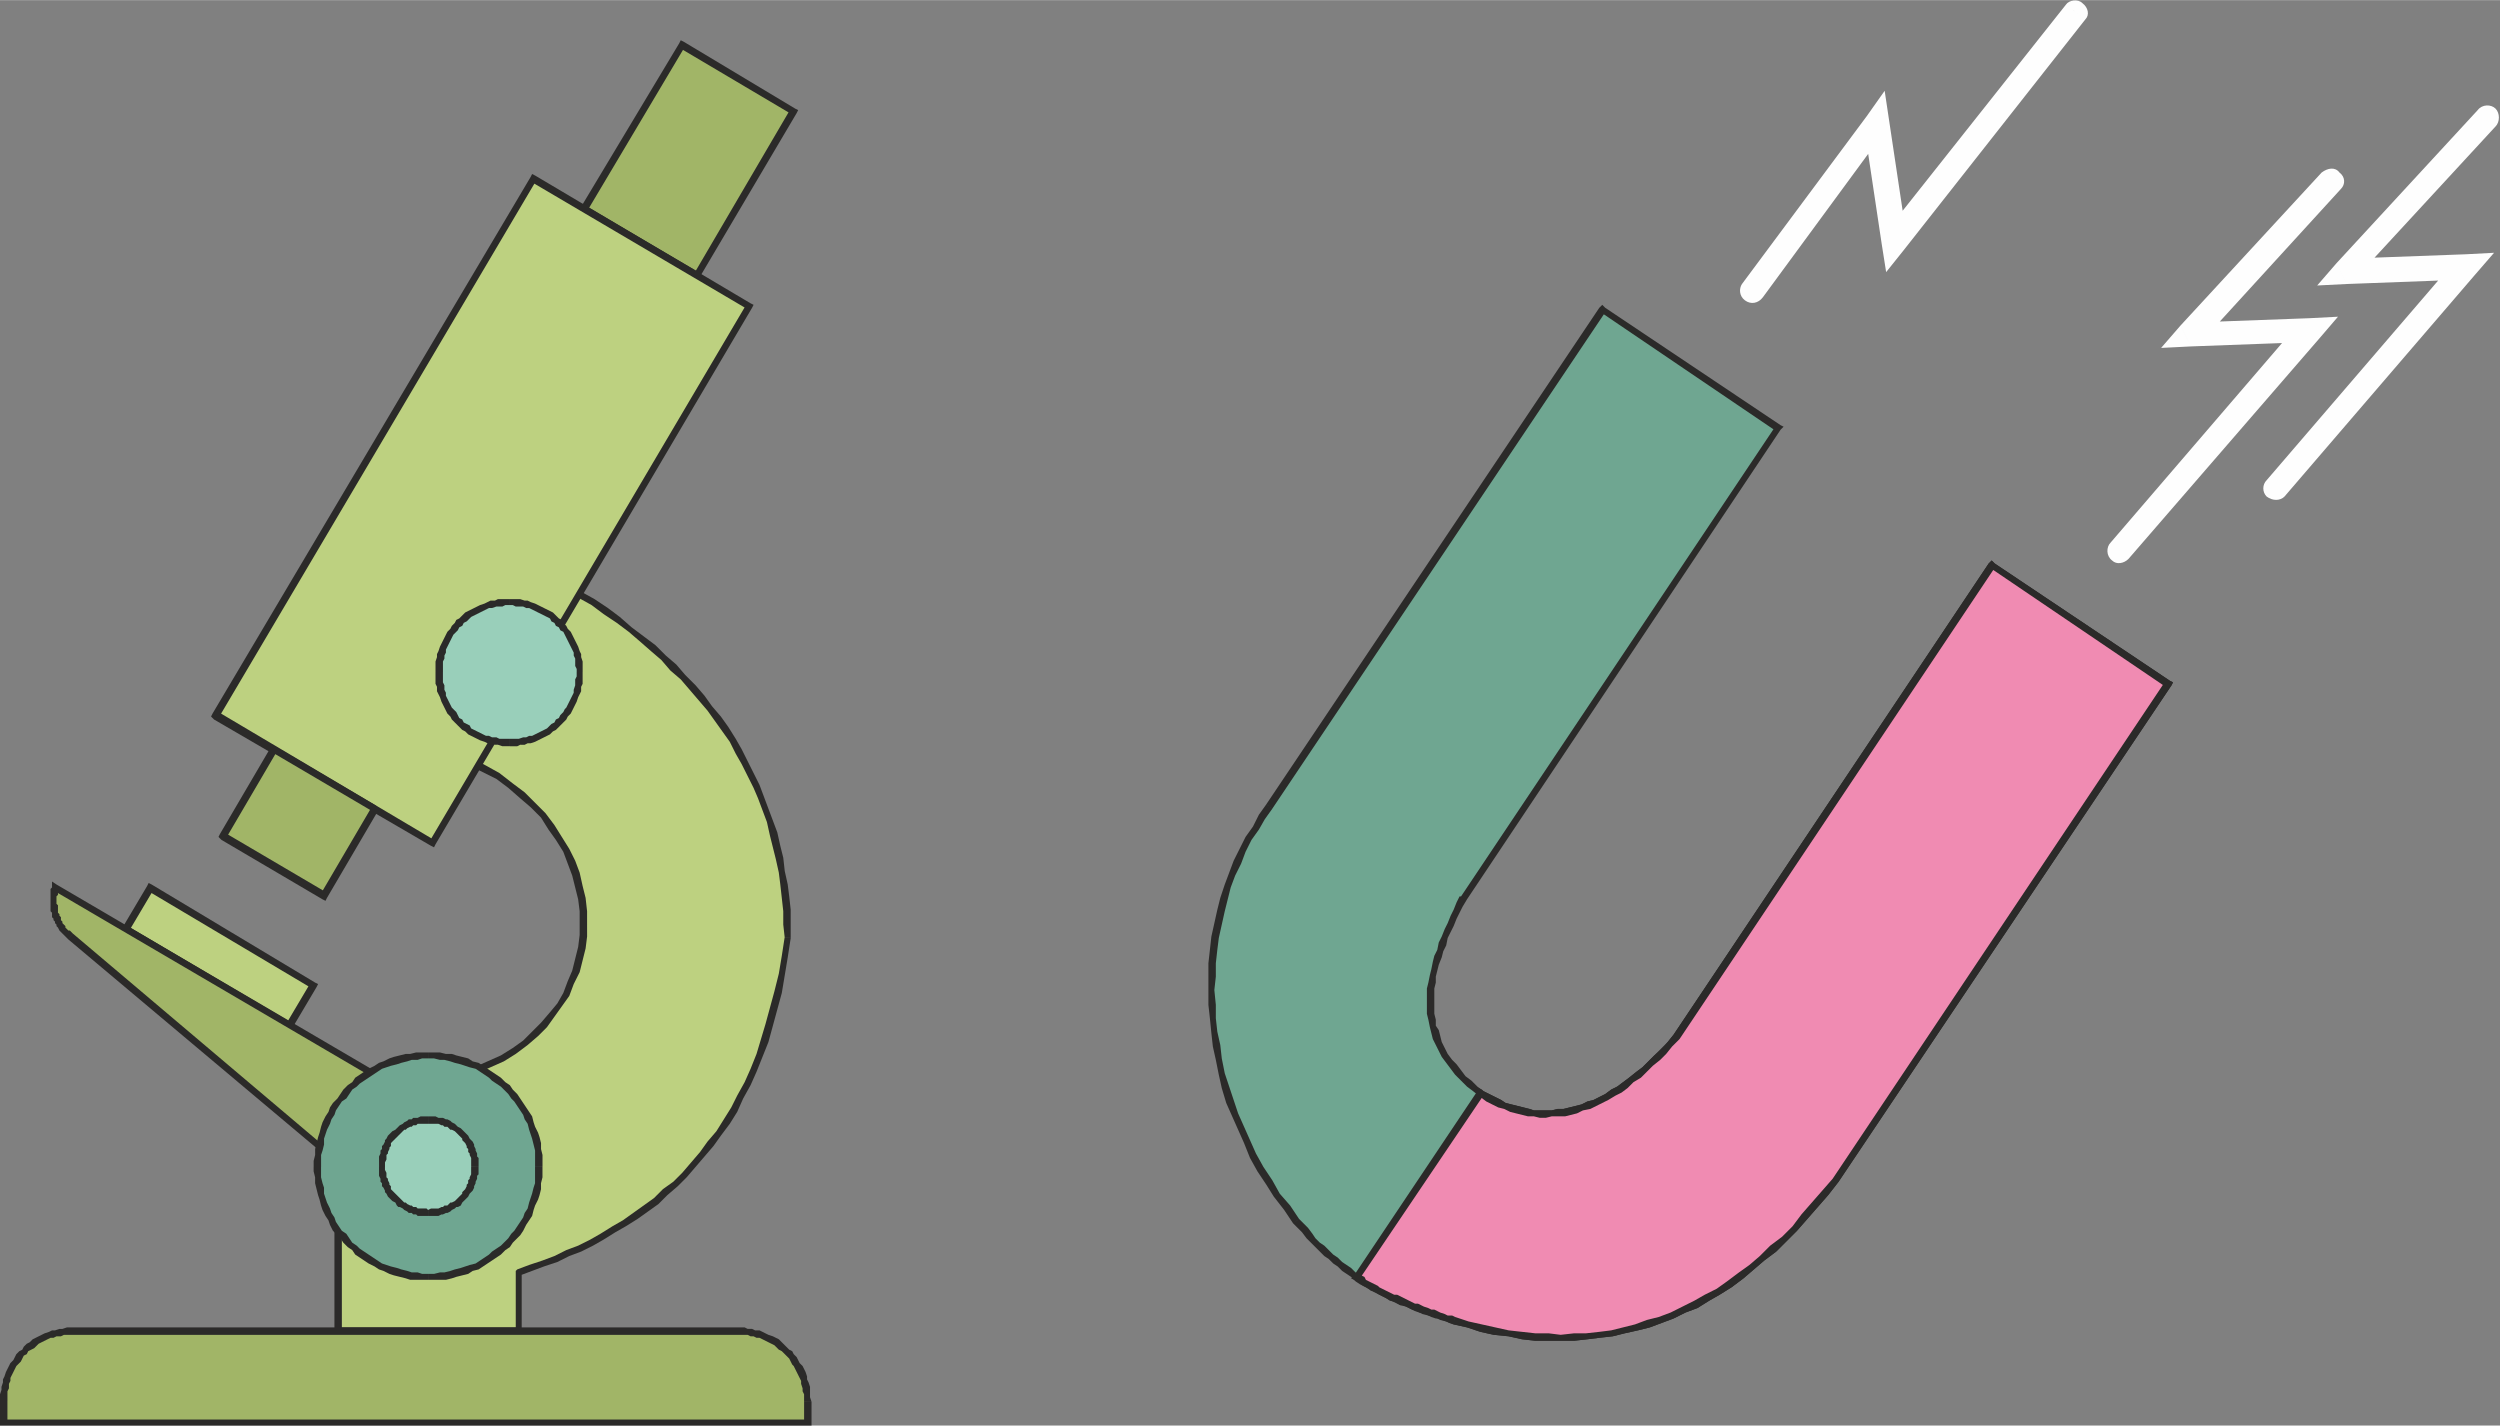 <svg xmlns="http://www.w3.org/2000/svg" width="121" height="69" fill-rule="evenodd" clip-rule="evenodd" image-rendering="optimizeQuality" shape-rendering="geometricPrecision" text-rendering="geometricPrecision" viewBox="0 0 16.82 9.59"><rect x="0" y="0" width="16.82" height="9.59" fill="#808080" stroke="none"/><defs><style>.fil0{fill:#bdd180}.fil2{fill:#a1b567}.fil4{fill:#6fa691}.fil3{fill:#99cfba}.fil1,.fil6{fill:#fefefe;fill-rule:nonzero}.fil1{fill:#2b2a29}</style></defs><g id="Слой_x0020_1"><g id="_838561504"><path d="M3.25 7.75h-.97v1.2h1.21v-.39c.9-.31 1.63-.87 1.81-2.25-.01-.98-.49-1.77-1.49-2.37-.26.37-.51.75-.77 1.13 1.21.48 1.14 1.85.06 2.16l.15.52z" class="fil0"/><path id="1" d="M2.28 7.77l-.03-.02.03-.02h.97v.04h-.97zm-.03-.02v-.02h.03l-.03.02zm.05 1.2l-.02.02-.03-.02v-1.2h.05v1.2zm-.02.02h-.03v-.02l.03.02zm1.21-.04l.02.02-.02.02H2.28v-.04h1.21zm.02.02v.02h-.02l.02-.02zm-.04-.39l.01-.02.03.02v.39h-.04v-.39zm0 0v-.01l.01-.01-.01.02zm1.85-2.25l-.02.13-.02.12-.02.12-.03.11-.03.11-.03.11-.04.1-.04.1-.04.09-.05.09-.04.09-.05.08-.06.08-.05.07-.06.07-.06.07-.06.07-.06.06-.07.06-.06.06-.07.05-.07.05-.08.05-.07.04-.08.05-.07.04-.08.04-.08.03-.08.04-.09.03-.08.03-.08.03-.02-.04.08-.03.09-.03.08-.03.08-.04.08-.03.08-.04.07-.04.08-.05.07-.04.07-.05.07-.05.07-.05.06-.06.07-.05.06-.06.06-.07.06-.07.05-.07.06-.07.05-.08.05-.08.04-.08.05-.09.04-.09.04-.1.03-.1.03-.1.03-.11.03-.11.03-.12.02-.12.02-.13v.01h.04zm0 0zM3.79 3.93l.03-.01.09.06.09.05.09.06.08.06.08.07.08.06.08.06.07.07.07.06.06.07.07.07.06.07.05.07.06.07.05.07.05.08.04.07.04.08.04.08.04.08.03.08.03.08.03.08.03.08.02.09.02.08.01.09.02.09.01.08.01.09v.19h-.04l-.01-.09v-.09l-.01-.09-.01-.09-.01-.08-.02-.09-.02-.08-.02-.08-.02-.09-.03-.08-.03-.08-.03-.07-.04-.08-.04-.08-.04-.07-.04-.08-.05-.07-.05-.07-.05-.07-.06-.07-.06-.07-.06-.07-.07-.06-.06-.07-.07-.06-.08-.07-.07-.06-.08-.06-.09-.06-.08-.06-.09-.05-.09-.06.03-.01-.04-.02zm0 0l.01-.02.02.01-.03.01zm-.76 1.16l-.01-.04.03-.03.02-.04.03-.03.02-.04.02-.03.03-.04.02-.03.03-.04.02-.03.02-.04.03-.03.02-.04.02-.03.03-.04.02-.03.03-.04.02-.04.02-.03.03-.04.02-.03.03-.04.02-.03.02-.04.03-.03.02-.04.03-.03.02-.04.02-.03.03-.04.02-.03.03-.04.02-.03.04.02-.03.04-.02.03-.02.04-.03.03-.02.04-.02.03-.03.04-.02.03-.03.04-.02.03-.02.04-.03.04-.02.03-.03.04-.02.03-.02.04-.03.03-.02.04-.03.03-.02.04-.02.03-.03.04-.02.03-.03.04-.02.03-.02.04-.03.03-.02.04-.03.03-.02.04-.02.04-.03.03-.01-.03-.02.04zm0 0l-.02-.01.01-.03.01.04zm.05 2.15l.02-.03.09-.03.09-.04.09-.04.08-.05.07-.05.06-.06.06-.06.06-.07.05-.06.04-.07.03-.08.03-.07.02-.08.02-.08.01-.08v-.16l-.01-.08-.02-.08-.02-.08-.03-.08-.03-.08-.05-.08-.05-.07-.05-.08-.07-.07-.07-.06-.08-.07-.08-.06-.1-.05-.1-.05-.11-.05.02-.04.11.04.11.06.09.05.09.07.08.06.07.07.07.07.06.08.05.08.05.08.04.08.03.08.02.09.02.08.01.09V6.3l-.01.08-.02.08-.02.08-.04.08-.03.08-.05.07-.05.07-.05.07-.06.06-.07.06-.08.06-.08.05-.09.04-.09.04-.1.04.02-.03-.05.01zm0 0l-.01-.02.03-.01-.02.03zm.2.5l-.03.03-.02-.01-.15-.52.05-.01.15.51zm0 0l.01.03h-.04l.03-.03z" class="fil1"/><path d="M5.34.75L4.59.3l-.66 1.11.76.44z" class="fil2"/><path id="1" d="M4.6.28l.75.45-.02.04-.76-.45V.29L4.6.28zm-.03.01l.01-.02.02.01-.03.01zm-.66 1.1l.66-1.1.04.02-.66 1.11-.03.01-.01-.04zm.01.04l-.02-.02.01-.02.01.04zm.76.44l-.76-.44.03-.04.75.44.01.03-.03.01zm.03-.01l-.01.02-.02-.01.03-.01zm.65-1.1l-.65 1.1-.04-.02.65-1.11h.03l.01.03zM5.35.73l.02.01-.01.02-.01-.03z" class="fil1"/><path d="M2.91 5.67l-1.46-.85L3.59 1.2l1.45.86z" class="fil0"/><path id="1" d="M1.47 4.79l1.45.86-.02.04-1.46-.85-.01-.04.04-.01zm-.03.05l-.02-.02.01-.02.01.04zm2.17-3.63L1.47 4.83l-.04-.03 2.14-3.61.03-.01.01.03zm-.04-.02l.01-.02.02.01-.03.01zm1.46.89l-1.46-.86.03-.04 1.45.86.01.03-.03.01zm.02-.04l.02.01-.01.02-.01-.03zM2.89 5.66l2.13-3.61.04.02-2.13 3.61-.03.01-.01-.03zm.04.02l-.01.02-.02-.01.03-.01z" class="fil1"/><path d="M2.52 5.44l-.68-.4-.34.59.68.4z" class="fil2"/><path id="1" d="M1.85 5.02l.68.4-.02.04-.68-.4-.01-.03.03-.01zm-.03.01l.01-.02.02.01-.03.01zm-.34.58l.34-.58.04.03-.34.58-.03.01-.01-.04zm.01.04l-.02-.02.01-.02.01.04zm.68.4l-.68-.4.02-.05.68.4.01.04-.03.01zm.03-.01l-.01.02-.02-.01.03-.01zm.34-.58l-.34.58-.04-.03.34-.58.03-.01.01.04zm-.01-.04l.02.02-.01.02-.01-.04z" class="fil1"/><path d="M1.95 6.9l-1.1-.65.16-.28 1.1.66z" class="fil0"/><path id="1" d="M.86 6.23l1.1.65-.02.04-1.11-.65v-.04h.03zm-.03.04l-.02-.02.02-.02v.04zm.2-.28l-.16.27-.04-.03.16-.27.03-.01.01.04zm-.04-.03L1 5.94l.02.01-.03.01zm1.11.69L.99 5.99l.03-.04 1.1.66.01.03-.03.01zm.02-.04l.02.01-.01.02-.01-.03zm-.19.27l.16-.27.04.03-.16.27-.03.01-.01-.04zm.04.03l-.01.02-.02-.01.03-.01z" class="fil1"/><path d="M2.64 7.3L.37 5.97c-.02.11-.01.23.1.33L2.3 7.83l.34-.53z" class="fil2"/><path id="1" d="M.36 5.99l-.01-.03.03-.01 2.27 1.33-.02.04L.36 5.99zm-.01-.03v-.03l.03.02-.03.01zm.11.36l-.01-.01-.01-.01-.01-.01-.01-.01-.01-.01-.01-.01-.01-.02-.01-.01v-.01l-.01-.01V6.2l-.01-.01v-.01l-.01-.01v-.03l-.01-.01V5.98l.01-.01v-.01l.04.01v.05l-.01.01v.05l.01.01v.05l.01.01v.01l.01.01v.02l.01.01v.01l.01.01.01.01v.01l.01.01.01.01h.01l.01.01.01.01-.03.04zm0 0zm1.85 1.5l.01.03h-.04L.46 6.32l.03-.04 1.82 1.54zm.01.03l-.02.02-.02-.02h.04zm.3-.56l.03-.01.01.04-.34.53-.04-.03.34-.53zm.03-.01l.02.01-.01.03-.01-.04z" class="fil1"/><path d="M4.96 8.95H.5c-.26 0-.48.22-.48.48v.14h5.41v-.14c0-.26-.21-.48-.47-.48z" class="fil2"/><path id="1" d="M.5 8.98v-.05h4.46v.05H.5zm-.5.45v-.05l.01-.03v-.02l.01-.03v-.02l.01-.02.01-.03.01-.02.01-.02.01-.02.02-.02.01-.02.01-.02.02-.02.02-.01.01-.02.02-.02.02-.01.02-.02L.24 9l.02-.01.02-.01.02-.01.03-.01.02-.01h.02l.03-.01h.02l.03-.01H.5v.05H.43l-.02.01H.38L.36 9H.34l-.02.01-.02.01-.02.01-.02.01-.01.01-.02.02-.02.01-.02.01-.01.02-.02.01-.01.02-.01.02-.02.02-.01.01-.01.02-.01.02-.01.02-.01.02v.02l-.01.02v.03l-.01.02v.07H0zm.05.14l-.03.02L0 9.57v-.14h.05v.14zm-.03.02H0v-.02l.02.02zm5.41-.04l.03.02-.03.02H.02v-.04h5.41zm.03.02v.02h-.03l.03-.02zm-.05-.14h.05v.14h-.05v-.14zm-.45-.5h.05l.02.01h.03l.02.01h.03l.02.01.02.01.02.01.03.01.02.01.02.01.02.02.01.01.02.02.02.02.02.01.01.02.02.02.01.02.01.02.02.02.01.02.01.02.01.03v.02l.01.02.01.03v.07l.01.03h-.05v-.05l-.01-.02v-.02l-.01-.03v-.02l-.01-.02-.01-.02-.01-.02-.01-.02-.01-.02-.01-.01-.01-.02-.01-.02-.02-.02-.01-.01-.02-.02-.02-.01-.01-.01-.02-.02-.02-.01-.02-.01-.02-.01-.02-.01L5.11 9h-.02l-.02-.01h-.02l-.02-.01h-.07v-.05z" class="fil1"/><g><path d="M3.43 4.05c.26 0 .47.21.47.47S3.69 5 3.43 5c-.27 0-.48-.22-.48-.48s.21-.47.48-.47z" class="fil3"/><path id="1" d="M3.92 4.52h-.04V4.5l-.01-.02v-.05l-.01-.02v-.02l-.01-.02-.01-.02-.01-.02-.01-.02-.01-.02-.01-.02-.01-.02-.02-.01-.01-.02-.02-.01-.01-.02-.02-.01-.01-.02-.02-.01-.02-.01-.02-.01-.02-.01-.02-.01-.02-.01-.02-.01h-.02l-.02-.01h-.05l-.02-.01h-.02v-.04h.07l.03.01h.02l.02.01.03.01.02.01.02.01.02.01.02.01.02.01.02.01.02.02.02.02.02.01.01.02.02.02.01.02.02.02.01.02.01.02.01.02.01.02.01.02.01.03.01.02v.02l.01.03v.07zm-.49.5v-.05h.06l.03-.01h.02l.02-.01h.02l.02-.01.02-.01.02-.01.02-.01.02-.01.02-.02.01-.01.02-.01.01-.02.02-.01.01-.02.02-.02.01-.02.01-.01.01-.02.01-.02.01-.02.01-.02.01-.02v-.02l.01-.03v-.04l.01-.02v-.03h.04v.08l-.01.02v.03l-.01.02-.01.02-.01.03-.01.02-.01.02-.01.02-.01.02-.02.02-.01.02-.02.02-.01.01-.02.02-.02.02-.02.01-.02.02-.02.01-.02.01-.02.01-.02.01-.02.01-.03.01h-.02l-.02.01H3.5l-.02.01h-.05zm-.5-.5h.05v.07l.01.02v.03l.01.02v.02l.01.02.01.02.01.02.01.02.01.01.02.02.01.02.01.02.02.01.01.02.02.01.02.01.01.02.02.01.02.01.02.01.02.01.02.01h.02l.02.01h.03l.02.01h.07v.05h-.05l-.03-.01h-.02L3.3 5h-.02l-.02-.01-.03-.01-.02-.01-.02-.01-.02-.01-.02-.01-.02-.02-.02-.01-.02-.02-.02-.02-.01-.01-.02-.02-.01-.02-.02-.02L3 4.78l-.01-.02-.01-.02-.01-.02-.01-.03-.01-.02-.01-.02v-.03l-.01-.02v-.08zm.5-.49v.04H3.4l-.02.01h-.04l-.03.01h-.02l-.02.01-.02.01-.02.01-.02.01-.02.01-.02.01-.01.01-.02.02-.02.01-.01.02-.02.01-.01.02-.01.01-.02.02-.01.02-.01.02-.01.02-.01.02-.01.02v.02l-.01.02v.02l-.01.02v.07h-.05v-.07l.01-.03V4.4l.01-.02.01-.03.01-.02.01-.02.01-.02.01-.02.01-.02.02-.02.01-.02.02-.02.01-.02.02-.01.02-.02.02-.02.02-.01.02-.01.02-.01.02-.01.02-.01.03-.01.02-.01.02-.01h.03l.02-.01h.08z" class="fil1"/></g><g><path d="M2.88 7.1c.41 0 .75.33.75.75 0 .41-.34.74-.75.74s-.74-.33-.74-.74c0-.42.33-.75.74-.75z" class="fil4"/><path id="1" d="M3.65 7.85H3.6v-.11l-.01-.04-.01-.04-.01-.03-.01-.03-.01-.04-.02-.03-.01-.03-.02-.03-.02-.03-.02-.03-.02-.02-.02-.03-.03-.03-.02-.02-.03-.02-.03-.02-.02-.02-.03-.02-.03-.02-.03-.02-.04-.01-.03-.01-.03-.01-.04-.01-.03-.01-.04-.01h-.03l-.04-.01h-.04v-.04h.08l.04.01h.04l.03.01.04.01.04.01.03.02.04.01.03.02.03.02.03.02.03.02.03.02.03.03.03.02.02.03.03.03.02.03.02.03.02.03.02.03.02.03.01.04.01.03.02.04.01.03.01.04v.04l.01.04v.08zm-.77.76v-.04h.04l.04-.01h.03l.04-.01.03-.01.04-.01.03-.01.03-.01.04-.01.03-.02.03-.02.03-.02.02-.02.03-.02.03-.02.02-.02.03-.03.02-.03.02-.02.02-.03.02-.03.02-.03.01-.03.02-.03.01-.04.01-.03.01-.03.01-.04.01-.03v-.11h.05v.07l-.01.04V8l-.01.04-.01.03-.02.04-.01.03-.01.04-.02.03-.02.03-.02.04-.02.03-.02.02-.03.03-.02.03-.03.02-.03.03-.03.02-.03.02-.03.02-.03.02-.03.02-.04.01-.03.02-.04.01-.04.01-.03.01-.04.01h-.12zm-.77-.76h.05v.07l.01.04.01.03v.04l.01.03.01.03.02.04.01.03.02.03.01.03.02.03.02.03.03.02.02.03.02.03.03.02.02.02.03.02.03.02.03.02.03.02.03.02.03.01.03.01.04.01.03.01.04.01.03.01h.04l.03.01h.04v.04h-.12l-.03-.01-.04-.01-.04-.01-.03-.01-.04-.02-.03-.01-.03-.02-.04-.02-.03-.02-.03-.02-.03-.02-.02-.03-.03-.02-.03-.03-.02-.03-.02-.02-.03-.03-.02-.04-.01-.03-.02-.03-.02-.04-.01-.03-.01-.04-.01-.03L2.13 8l-.01-.04v-.04l-.01-.04v-.03zm.77-.77v.04h-.04l-.03.01h-.04l-.03.01-.04.01-.03.01-.04.01-.03.01-.03.01-.03.02-.03.02-.03.02-.03.02-.03.02-.02.02-.03.02-.02.03-.02.03-.03.02-.02.03-.02.03-.01.03-.02.03-.01.03-.02.04-.01.03-.01.03v.04l-.01.04-.01.03v.08h-.05v-.04l.01-.04v-.04l.01-.04.01-.04.01-.03.01-.04.01-.03.02-.04.02-.03.01-.03.02-.03.03-.03.02-.03.02-.03.03-.03.03-.02.02-.03.03-.02.03-.02.03-.02.04-.02.03-.02.03-.01.04-.02.03-.01.04-.01.04-.01h.03l.04-.01h.08z" class="fil1"/></g><g><path d="M2.88 7.53c.18 0 .32.14.32.32 0 .17-.14.31-.32.31-.17 0-.31-.14-.31-.31 0-.18.14-.32.31-.32z" class="fil3"/><path id="1" d="M3.22 7.85h-.05V7.79l-.01-.02v-.01l-.01-.01v-.02l-.01-.01v-.01l-.01-.02-.01-.01-.01-.01v-.01l-.01-.01-.01-.01-.01-.01-.01-.01-.01-.01-.02-.01h-.01l-.01-.01-.01-.01h-.02l-.01-.01h-.01l-.02-.01h-.07v-.05h.05l.02.01h.03l.02.01h.01l.02.01.01.01.02.01.01.01.01.01.02.01.01.01.01.01.01.01.01.01.01.01.01.02.01.01.01.01.01.02v.01l.01.02v.01l.01.02v.02l.01.01v.06zm-.34.33v-.04l.02-.01h.05l.02-.01h.01l.01-.01h.02l.01-.01.01-.01h.01l.02-.01.01-.01.01-.01.01-.01.01-.01.01-.01v-.01l.01-.01.01-.01.01-.02v-.01l.01-.01v-.02l.01-.01v-.01l.01-.02v-.05h.05v.05l-.01.01v.02l-.01.02v.01l-.01.02v.01l-.01.02-.01.01-.01.01-.01.02-.01.01-.01.01-.01.01-.01.01-.01.02-.02.01h-.01l-.01.01-.02.01-.01.01-.02.01H3l-.02.01h-.01l-.02.01h-.07zm-.33-.33h.04v.02l.01.02v.03l.01.01v.01l.01.02v.01l.01.01V8l.01.01.01.01.01.01.01.01.01.01.01.01.01.01.01.01.01.01h.01l.01.01.02.01h.01l.01.01h.02l.01.01h.06l.01.01v.04h-.07l-.01-.01h-.02l-.01-.01h-.02l-.01-.01-.02-.01-.01-.01-.02-.01h-.01l-.01-.01-.01-.02-.02-.01-.01-.01-.01-.01-.01-.01-.01-.02-.01-.01v-.01l-.01-.02-.01-.01v-.02l-.01-.01v-.02l-.01-.02V7.85zm.33-.34v.05H2.81l-.01.01h-.02l-.01.01h-.01l-.02.01-.01.01h-.01l-.01.01-.01.01-.01.01-.01.01-.01.01-.01.01-.01.01-.01.01-.01.01v.02l-.01.01v.01l-.01.02v.01l-.01.01v.03l-.01.02v.03h-.04V7.78l.01-.02v-.02l.01-.01v-.02l.01-.01.01-.02v-.01l.01-.01.01-.02.01-.01.01-.01.01-.01.02-.01.01-.01.01-.01.01-.01.02-.01.01-.01.02-.01.01-.01h.02l.01-.01h.03l.02-.01h.05z" class="fil1"/></g><g><path d="M14.59 4.6l-1.19-.79-2.12 3.17c-.46.53-.9.63-1.31.38-.5-.38-.38-.84-.12-1.32l2.11-3.16-1.18-.8-2.24 3.35c-.55.72-.54 1.89.18 2.78.31.38.61.53 1.06.67 1 .31 1.85 0 2.57-.94l2.24-3.34z" class="fil4"/><path id="1" d="M13.39 3.82l-.01-.03h.04l1.18.79-.03.04-1.18-.8zm-.01-.03l.02-.02.02.02h-.04zm-2.08 3.2l-.04-.03 2.12-3.17.04.03-2.12 3.17zm0 0zm-1.32.35l.04.02.04.02.04.02.03.02.04.01.04.01.04.01.04.01.03.01h.12l.04-.01h.04l.04-.01.04-.01.04-.01.04-.02.04-.01.04-.02.04-.02.04-.03.04-.02.04-.03.04-.03.05-.04.04-.03.04-.04.04-.04.05-.05.04-.04.04-.05.04.03-.05.05-.04.05-.04.04-.05.04-.04.04-.04.04-.05.03-.04.04-.04.03-.04.02-.05.03-.04.02-.04.02-.04.02-.05.01-.04.02-.04.01-.04.01h-.09l-.04.01h-.04l-.04-.01h-.04l-.04-.01-.04-.01-.04-.01-.04-.02-.04-.01-.04-.02-.04-.02-.04-.03.02-.04zm-.02.04zm-.09-1.33l-.03.05-.02.04-.02.04-.02.05-.02.04-.02.04-.01.05-.02.04-.01.04-.02.05-.01.04-.01.04v.04l-.01.04v.17l.01.04v.04l.02.03.01.04.01.04.02.04.02.04.03.04.03.03.03.04.03.04.04.03.04.04.04.03-.02.04-.05-.04-.04-.03-.04-.04-.04-.04-.03-.04-.03-.04-.03-.04-.02-.04-.02-.04-.02-.04-.01-.04-.01-.04-.01-.05-.01-.04v-.17l.01-.04.01-.05.01-.04.01-.05.01-.04.02-.04.01-.05.02-.04.02-.05.02-.04.02-.05.02-.04.02-.05.02-.04h.01l.04.02zm-.05-.02h.01-.01zm2.13-3.17h.03v.03L9.87 6.05l-.04-.02 2.12-3.17zm.03 0l.02.01-.02.02v-.03zm-1.21-.76l-.01-.03h.04l1.18.79-.03.04-1.18-.8zm-.01-.03l.02-.02.02.02h-.04zm-2.2 3.37l-.04-.03 2.24-3.34.04.03-2.24 3.34zm0 0zm.14 2.79l-.06-.09-.07-.09-.05-.08-.06-.09-.05-.09-.04-.1-.04-.09-.04-.09-.04-.09-.03-.1-.02-.09-.02-.1-.02-.09-.01-.09-.01-.1-.01-.09v-.28l.01-.09.01-.09.02-.09.02-.09.02-.08.03-.09.03-.08.03-.08.04-.08.04-.08.05-.07.04-.08.05-.07.04.03-.05.07-.04.07-.05.07-.04.08-.03.08-.04.08-.03.08-.02.08-.02.08-.02.09-.02.09-.01.08-.01.09v.09l-.01.09.01.1v.09l.01.09.02.09.01.09.02.1.03.09.03.09.03.09.04.09.04.09.04.09.05.09.06.09.05.09.07.08.06.09-.04.03zm1.08.68l-.05-.02-.04-.01-.04-.02-.04-.01-.04-.01-.04-.02-.03-.01-.04-.02-.04-.01-.03-.02-.04-.01-.03-.02-.04-.02-.03-.02-.03-.01-.03-.02-.04-.02-.03-.02-.03-.03-.03-.02-.03-.02L9 8.52l-.03-.02-.03-.03-.03-.02-.03-.03-.03-.03-.03-.03-.03-.03-.03-.04-.03-.03-.03-.03.04-.03.03.03.03.03.03.04.02.03.03.03.03.02.03.03.03.03.03.02.03.03.03.02.03.02.03.03.03.02.03.02.03.02.03.01.03.02.04.02.03.02.03.01.04.02.03.01.04.02.03.01.04.02.04.01.04.02.04.01.04.01.04.02.04.01-.01.05zm2.59-.96l-.07.09-.07.08-.07.08-.07.08-.07.07-.07.07-.08.06-.07.06-.07.06-.08.06-.08.05-.07.04-.08.05-.08.03-.08.04-.08.03-.08.03-.08.02-.09.02-.08.02-.09.01-.08.01-.09.01h-.26l-.09-.01-.09-.02-.1-.01-.09-.02-.09-.03-.09-.02.01-.05.09.03.09.02.09.02.09.02.09.01.09.01h.09l.08.01.09-.01h.08l.09-.01.08-.01.08-.02.08-.02.08-.03.08-.02.08-.03.08-.04.08-.04.07-.04.08-.04.07-.05.08-.06.07-.05.07-.06.07-.07.08-.06.07-.07.06-.08.07-.08.07-.08.07-.08.04.02zm0 0zm2.2-3.37h.03l.01.03-2.24 3.34-.04-.02 2.24-3.35zm.03 0l.02.01-.01.02-.01-.03z" class="fil1"/><g><path fill="#f08bb2" d="M14.59 4.6l-1.19-.79-2.12 3.17c-.46.53-.9.63-1.31.38l-.01-.01-.83 1.24c.19.13.39.21.65.29 1 .31 1.85 0 2.57-.94l2.24-3.34z"/><path id="1" d="M13.39 3.82l-.01-.03h.04l1.18.79-.03.04-1.18-.8zm-.01-.03l.02-.02.02.02h-.04zm-2.08 3.2l-.04-.03 2.12-3.17.04.03-2.12 3.17zm0 0zm-1.32.35l.04.02.04.02.04.02.03.02.04.01.04.01.04.01.04.01.03.01h.12l.04-.01h.04l.04-.01.04-.01.04-.01.04-.02.04-.01.04-.02.04-.02.04-.03.04-.02.04-.03.04-.03.05-.04.04-.03.04-.04.04-.04.05-.04.04-.05.04-.05.04.03-.05.05-.04.05-.04.04-.05.04-.04.04-.04.04-.05.03-.04.04-.04.03-.04.02-.05.03-.04.02-.04.02-.04.02-.05.01-.04.02-.04.01-.04.01h-.09l-.04.01h-.04l-.04-.01h-.04l-.04-.01-.04-.01-.04-.01-.04-.02-.04-.01-.04-.02-.04-.02-.04-.03h-.01l.03-.04zm-.02.04h-.01.01zm-.02-.01v-.03l.03-.01.01.01-.03.04-.01-.01zm0-.03l.01-.02.02.01-.03.01zM9.15 8.6l-.04.01v-.03l.83-1.24.04.03-.83 1.23zm-.04.01l-.02-.01.02-.02v.03zm.67.3l-.03-.01-.02-.01-.03-.01-.02-.01h-.02l-.03-.01-.02-.01-.02-.01-.02-.01h-.02l-.03-.01-.02-.01-.02-.01-.02-.01-.02-.01h-.02l-.02-.01-.02-.01-.02-.01-.02-.01-.02-.01-.02-.01-.02-.01-.02-.01-.02-.01-.02-.01-.01-.01-.02-.01-.02-.01-.02-.02-.02-.01-.02-.01.03-.04.02.01.02.01.01.02.02.01.02.01.02.01.02.01.01.01.02.01.02.01.02.01.02.01.02.01h.02l.02.01.02.01.02.01.02.01.02.01.02.01h.02l.02.01.02.01.03.01.02.01h.02l.02.01.02.01.03.01.02.01h.03l.02.01-.01.05zm2.59-.96l-.07.09-.07.08-.07.08-.07.08-.07.07-.07.07-.08.06-.07.06-.07.06-.08.06-.08.05-.07.04-.08.05-.08.03-.08.04-.08.03-.08.03-.08.02-.09.02-.08.02-.09.01-.08.01-.09.01h-.26l-.09-.01-.09-.02-.1-.01-.09-.02-.09-.03-.09-.02.01-.05.09.03.09.02.09.02.09.02.09.01.09.01h.09l.08.01.09-.01h.08l.09-.01.08-.01.08-.02.08-.02.08-.03.08-.02.08-.03.08-.04.08-.04.07-.04.08-.04.07-.05.08-.06.07-.05.07-.06.07-.07.08-.06.07-.07.06-.08.07-.08.07-.08.07-.08.04.02zm0 0zm2.2-3.37h.03l.01.03-2.24 3.34-.04-.02 2.24-3.35zm.03 0l.02.01-.01.02-.01-.03z" class="fil1"/></g></g><g><path d="M11.86 2c-.03.04-.08.05-.12.02-.04-.03-.04-.08-.02-.11l.14.09zm.83-1.13L11.86 2l-.14-.09.84-1.13.15.03-.02.06zm-.13-.09l.12-.17.03.2-.15-.03zm.1.86l-.12-.8.17-.03.12.8-.02.07-.15-.04zm.15.04l-.12.15-.03-.19.15.04zM14.03.13l-1.22 1.55-.13-.11L13.9.03l.13.1zm-.13-.1c.02-.03.08-.04.11-.01.04.03.05.08.02.11l-.13-.1z" class="fil6"/></g><g><path d="M15.75 1.27l-.13-.11c.04-.03.09-.04.12 0 .04.03.04.08.01.11zm-.95 1.04l-.06.02-.07-.14.95-1.03.13.11-.95 1.04zm-.06.02l-.2.01.13-.15.07.14zm.8-.19l.07.13-.06.03-.81.03-.01-.16.81-.03zm0 0l.19-.01-.12.14-.07-.13zm-1.22 1.62l-.12-.11 1.28-1.49.13.11-1.29 1.49zm-.12-.11l.12.11c-.03.03-.08.04-.11.01-.04-.03-.04-.09-.01-.12z" class="fil6"/></g><g><path d="M16.79.85l-.12-.11c.03-.04.09-.04.12-.01s.03.09 0 .12zm-.95 1.03l-.05.03-.07-.14.95-1.03.12.11-.95 1.03zm-.05.03l-.2.01.13-.15.07.14zm.8-.2l.06.14-.06.03-.8.03-.01-.17.81-.03zm0 0l.19-.01-.13.15-.06-.14zm-1.22 1.63l-.12-.11 1.28-1.49.12.11-1.28 1.49zm-.12-.11l.12.11c-.03.03-.08.03-.12 0-.03-.03-.03-.08 0-.11z" class="fil6"/></g></g></g></svg>